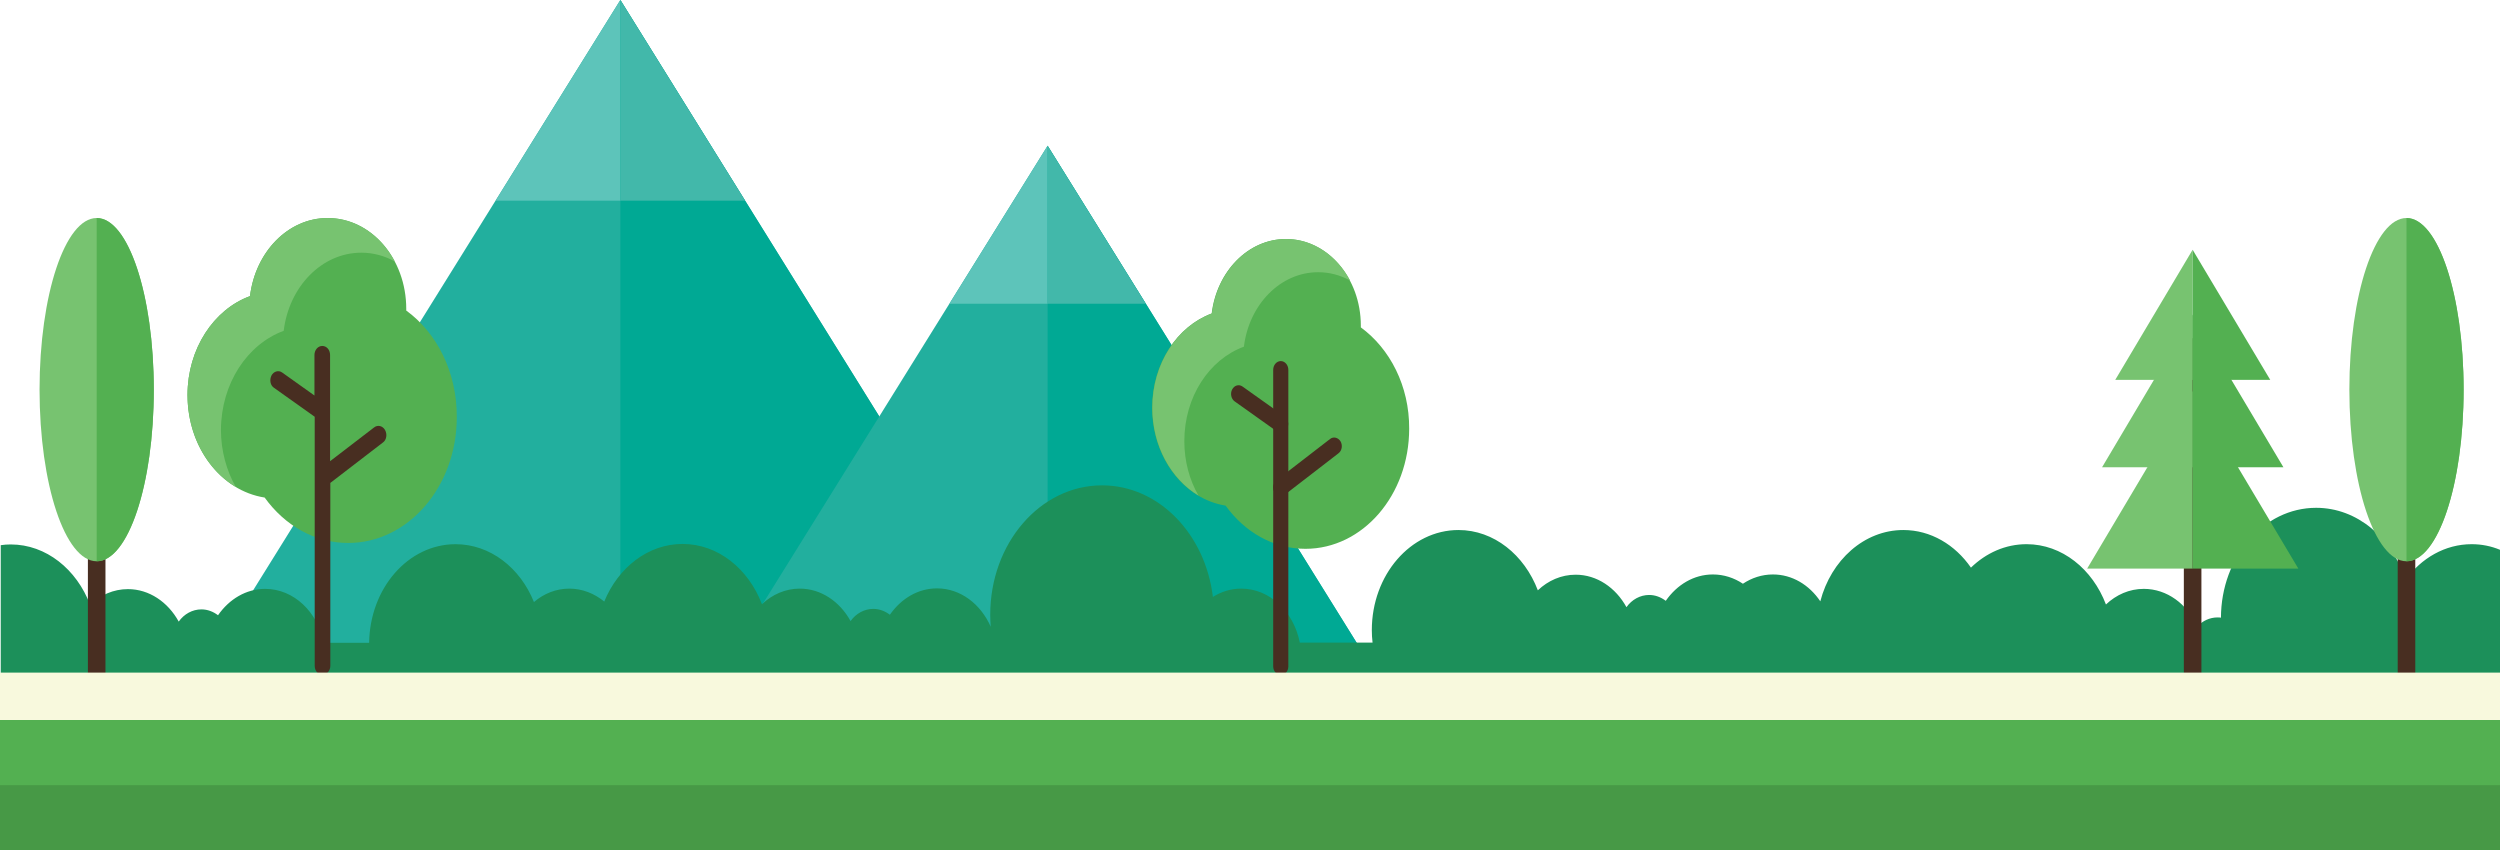 <?xml version="1.0" encoding="utf-8"?>
<!-- Generator: Adobe Illustrator 19.2.1, SVG Export Plug-In . SVG Version: 6.00 Build 0)  -->
<svg version="1.1" id="Capa_1" xmlns="http://www.w3.org/2000/svg" xmlns:xlink="http://www.w3.org/1999/xlink" x="0px" y="0px"
	 viewBox="0 0 1024 348.3" style="enable-background:new 0 0 1024 348.3;" xml:space="preserve">
<style type="text/css">
	.Sombra_x0020_paralela{fill:none;}
	.Esquinas_x0020_redondeadas_x0020_2_x0020_pt_x002E_{fill:#FFFFFF;stroke:#000000;stroke-miterlimit:10;}
	.Reflejo_x0020_vivo_x0020_X{fill:none;}
	.Bisel_x0020_suave{fill:url(#SVGID_1_);}
	.Atardecer{fill:#FFFFFF;}
	.Follaje_GS{fill:#FFDD00;}
	.Pompadour_GS{fill-rule:evenodd;clip-rule:evenodd;fill:#44ADE2;}
	.st0{fill:#22AF9E;}
	.st1{fill:#00A994;}
	.st2{fill:#5DC4BA;}
	.st3{fill:#42B8AA;}
	.st4{fill:#1C905A;}
	.st5{fill:#53B051;}
	.st6{fill:#77C370;}
	.st7{fill:#482E21;}
	.st8{fill:#F8F9DD;}
	.st9{fill:#479946;}
</style>
<linearGradient id="SVGID_1_" gradientUnits="userSpaceOnUse" x1="0" y1="0" x2="0.707" y2="0.707">
	<stop  offset="0" style="stop-color:#DEDFE3"/>
	<stop  offset="0.174" style="stop-color:#D8D9DD"/>
	<stop  offset="0.352" style="stop-color:#C9CACD"/>
	<stop  offset="0.532" style="stop-color:#B4B5B8"/>
	<stop  offset="0.714" style="stop-color:#989A9C"/>
	<stop  offset="0.895" style="stop-color:#797C7E"/>
	<stop  offset="1" style="stop-color:#656B6C"/>
</linearGradient>
<g>
	<g>
		<polygon class="st0" points="254.1,0 79.6,280.5 428.5,280.5 		"/>
		<polygon class="st1" points="254.1,0 254.1,280.5 428.5,280.5 		"/>
		<polygon class="st2" points="254.1,0 203,82.2 254.1,82.2 		"/>
		<polygon class="st3" points="254.1,0 254.1,82.2 305.2,82.2 254.1,0 		"/>
	</g>
	<g>
		<polygon class="st0" points="429.1,59.7 291.8,280.5 566.4,280.5 		"/>
		<polygon class="st1" points="429.1,59.7 429.1,280.5 566.4,280.5 		"/>
		<polygon class="st2" points="429.1,59.7 388.9,124.4 429.1,124.4 		"/>
		<polygon class="st3" points="429.1,59.7 429.1,124.4 469.3,124.4 429.1,59.7 		"/>
	</g>
	<path class="st4" d="M1024,225.2c-3.6-1.5-7.5-2.3-11.6-2.3c-10.9,0-20.6,5.7-27.1,14.6c-5.5-17.2-19.8-29.5-36.6-29.5
		c-21.5,0-38.9,20.1-39,45c-0.5-0.1-1-0.1-1.4-0.1c-3.2,0-6.1,1.4-8.3,3.7c-4.1-9.2-12.4-15.4-21.9-15.4c-5.9,0-11.3,2.4-15.5,6.4
		c-5.5-14.5-18-24.7-32.5-24.7c-8.7,0-16.6,3.6-22.8,9.6c-6.5-9.4-16.5-15.4-27.7-15.4c-16,0-29.6,12.3-34,29.2
		c-4.5-6.7-11.5-11-19.4-11c-4.5,0-8.7,1.4-12.3,3.8c-3.6-2.4-7.8-3.8-12.3-3.8c-7.8,0-14.7,4.2-19.3,10.8c-2-1.5-4.3-2.4-6.8-2.4
		c-3.7,0-7.1,1.9-9.3,5c-4.4-8-12.1-13.3-20.8-13.3c-5.9,0-11.3,2.4-15.5,6.4c-5.5-14.5-18-24.7-32.5-24.7
		c-19.6,0-35.5,18.4-35.5,41c0,1.7,0.1,3.4,0.3,5.1h-29.8c-2.5-12.7-12.3-22.1-24-22.1c-4.2,0-8.1,1.2-11.6,3.4
		c-3.1-25.8-22.2-45.7-45.4-45.7c-25.3,0-45.8,23.7-45.8,53c0,1.7,0.1,3.3,0.2,4.9c-4.1-9.3-12.4-15.7-22-15.7
		c-7.8,0-14.7,4.2-19.3,10.8c-2-1.5-4.3-2.4-6.8-2.4c-3.7,0-7.1,1.9-9.3,5c-4.4-8-12.1-13.3-20.8-13.3c-5.9,0-11.3,2.4-15.5,6.4
		c-5.5-14.5-18-24.7-32.5-24.7c-14.2,0-26.4,9.7-32.1,23.6c-4-3.3-9-5.3-14.3-5.3c-5.4,0-10.4,2-14.5,5.5
		c-5.6-14-17.9-23.7-32.1-23.7c-19.4,0-35.1,18-35.4,40.4h-18.6c-2.5-12.7-12.3-22.1-24-22.1c-7.8,0-14.7,4.2-19.3,10.8
		c-2-1.5-4.3-2.4-6.8-2.4c-3.7,0-7.1,1.9-9.3,5c-4.4-8-12.1-13.3-20.8-13.3c-5.9,0-11.3,2.4-15.5,6.4c-5.5-14.5-18-24.7-32.5-24.7
		c-1.4,0-2.8,0.1-4.1,0.3v57.3h1024V225.2z"/>
	<g>
		<path class="st5" d="M166.4,127.2c0-0.2,0-0.5,0-0.7c0-20.6-14.4-37.2-32.2-37.2c-16.2,0-29.6,13.9-31.8,32
			c-14.8,5.4-25.6,21.5-25.6,40.5c0,21.5,13.7,39.2,31.6,42c8.2,11.4,20.5,18.6,34.2,18.6c24.6,0,44.5-23.1,44.5-51.5
			C187.2,152.4,178.9,136.3,166.4,127.2z"/>
		<path class="st6" d="M116.2,135.5c2.2-18.1,15.6-32,31.8-32c4.9,0,9.6,1.3,13.7,3.6c-5.6-10.7-15.8-17.8-27.5-17.8
			c-16.2,0-29.6,13.9-31.8,32c-14.8,5.4-25.6,21.5-25.6,40.5c0,16.4,8,30.6,19.8,37.7c-3.8-6.7-6.1-14.8-6.1-23.4
			C90.6,157,101.3,141,116.2,135.5z"/>
		<path class="st7" d="M157.7,176.1c-1-1.7-3-2.2-4.5-1l-18,13.8v-43.5c0-2.1-1.4-3.7-3.2-3.7c-1.8,0-3.2,1.7-3.2,3.7V162l-13.2-9.4
			c-1.5-1.1-3.5-0.5-4.4,1.2c-0.9,1.8-0.5,4.1,1.1,5.1l16.6,11.8v25.1c0,0,0,0,0,0v76.9c0,2.1,1.4,3.7,3.2,3.7
			c1.8,0,3.2-1.7,3.2-3.7v-74.9l21.6-16.6C158.3,180.2,158.7,177.9,157.7,176.1z"/>
	</g>
	<g>
		<path class="st7" d="M898.1,287.4c-2,0-3.6-1.9-3.6-4.2V142.7c0-2.3,1.6-4.2,3.6-4.2c2,0,3.6,1.9,3.6,4.2v140.5
			C901.8,285.5,900.1,287.4,898.1,287.4z"/>
		<g>
			<g>
				<polygon class="st6" points="898.1,102.3 866.4,155.6 898.1,155.6 				"/>
				<polygon class="st5" points="898.1,102.3 929.9,155.6 898.1,155.6 				"/>
			</g>
			<g>
				<polygon class="st6" points="898.1,128.9 861,191.4 898.1,191.4 				"/>
				<polygon class="st5" points="898.1,128.9 935.3,191.4 898.1,191.4 				"/>
			</g>
			<g>
				<polygon class="st6" points="898.1,160.2 854.9,232.9 898.1,232.9 				"/>
				<polygon class="st5" points="898.1,160.2 941.4,232.9 898.1,232.9 				"/>
			</g>
		</g>
	</g>
	<g>
		<path class="st5" d="M557.4,134.1c0-0.2,0-0.4,0-0.7c0-19.6-13.7-35.5-30.7-35.5c-15.5,0-28.3,13.3-30.4,30.5
			c-14.1,5.2-24.4,20.5-24.4,38.6c0,20.5,13.1,37.4,30.1,40.1c7.8,10.8,19.5,17.7,32.7,17.7c23.5,0,42.5-22,42.5-49.2
			C577.3,158.1,569.3,142.8,557.4,134.1z"/>
		<path class="st6" d="M509.5,142c2.1-17.2,14.9-30.5,30.4-30.5c4.7,0,9.1,1.2,13.1,3.4c-5.4-10.2-15.1-17-26.2-17
			c-15.5,0-28.3,13.3-30.4,30.5c-14.1,5.2-24.4,20.5-24.4,38.6c0,15.7,7.7,29.2,18.9,36c-3.7-6.4-5.8-14.1-5.8-22.3
			C485.1,162.5,495.3,147.2,509.5,142z"/>
		<g>
			<path class="st7" d="M524.6,276.5c-1.7,0-3.1-1.6-3.1-3.6V151.5c0-2,1.4-3.6,3.1-3.6c1.7,0,3.1,1.6,3.1,3.6V273
				C527.7,274.9,526.3,276.5,524.6,276.5z"/>
			<path class="st7" d="M524.6,203.2c-1,0-2-0.6-2.6-1.6c-0.9-1.6-0.6-3.8,0.9-4.9l21.9-16.9c1.4-1.1,3.3-0.6,4.3,1
				c0.9,1.6,0.6,3.8-0.9,4.9l-21.9,16.9C525.8,203,525.2,203.2,524.6,203.2z"/>
			<path class="st7" d="M524.6,177.2c-0.5,0-1.1-0.2-1.6-0.5l-17.3-12.3c-1.4-1-1.9-3.2-1-4.9c0.9-1.7,2.8-2.2,4.2-1.2l17.3,12.3
				c1.4,1,1.9,3.2,1,4.9C526.7,176.6,525.7,177.2,524.6,177.2z"/>
		</g>
	</g>
	<g>
		<path class="st7" d="M39.6,280.7c-2,0-3.6-1.9-3.6-4.2V136.1c0-2.3,1.6-4.2,3.6-4.2c2,0,3.6,1.9,3.6,4.2v140.5
			C43.2,278.8,41.6,280.7,39.6,280.7z"/>
		<ellipse class="st6" cx="39.6" cy="159.6" rx="23.4" ry="70.3"/>
		<path class="st5" d="M63,159.6c0-38.8-10.5-70.3-23.4-70.3v140.6C52.5,229.9,63,198.4,63,159.6z"/>
	</g>
	<g>
		<path class="st7" d="M985.7,280.7c-2,0-3.6-1.9-3.6-4.2V136.1c0-2.3,1.6-4.2,3.6-4.2c2,0,3.6,1.9,3.6,4.2v140.5
			C989.3,278.8,987.7,280.7,985.7,280.7z"/>
		<ellipse class="st6" cx="985.7" cy="159.6" rx="23.4" ry="70.3"/>
		<path class="st5" d="M1009.1,159.6c0-38.8-10.5-70.3-23.4-70.3v140.6C998.6,229.9,1009.1,198.4,1009.1,159.6z"/>
	</g>
	<rect y="294.9" class="st5" width="1024" height="53.4"/>
	<rect y="275.5" class="st8" width="1024" height="19.4"/>
	<rect y="321.6" class="st9" width="1024" height="26.7"/>
</g>
</svg>
